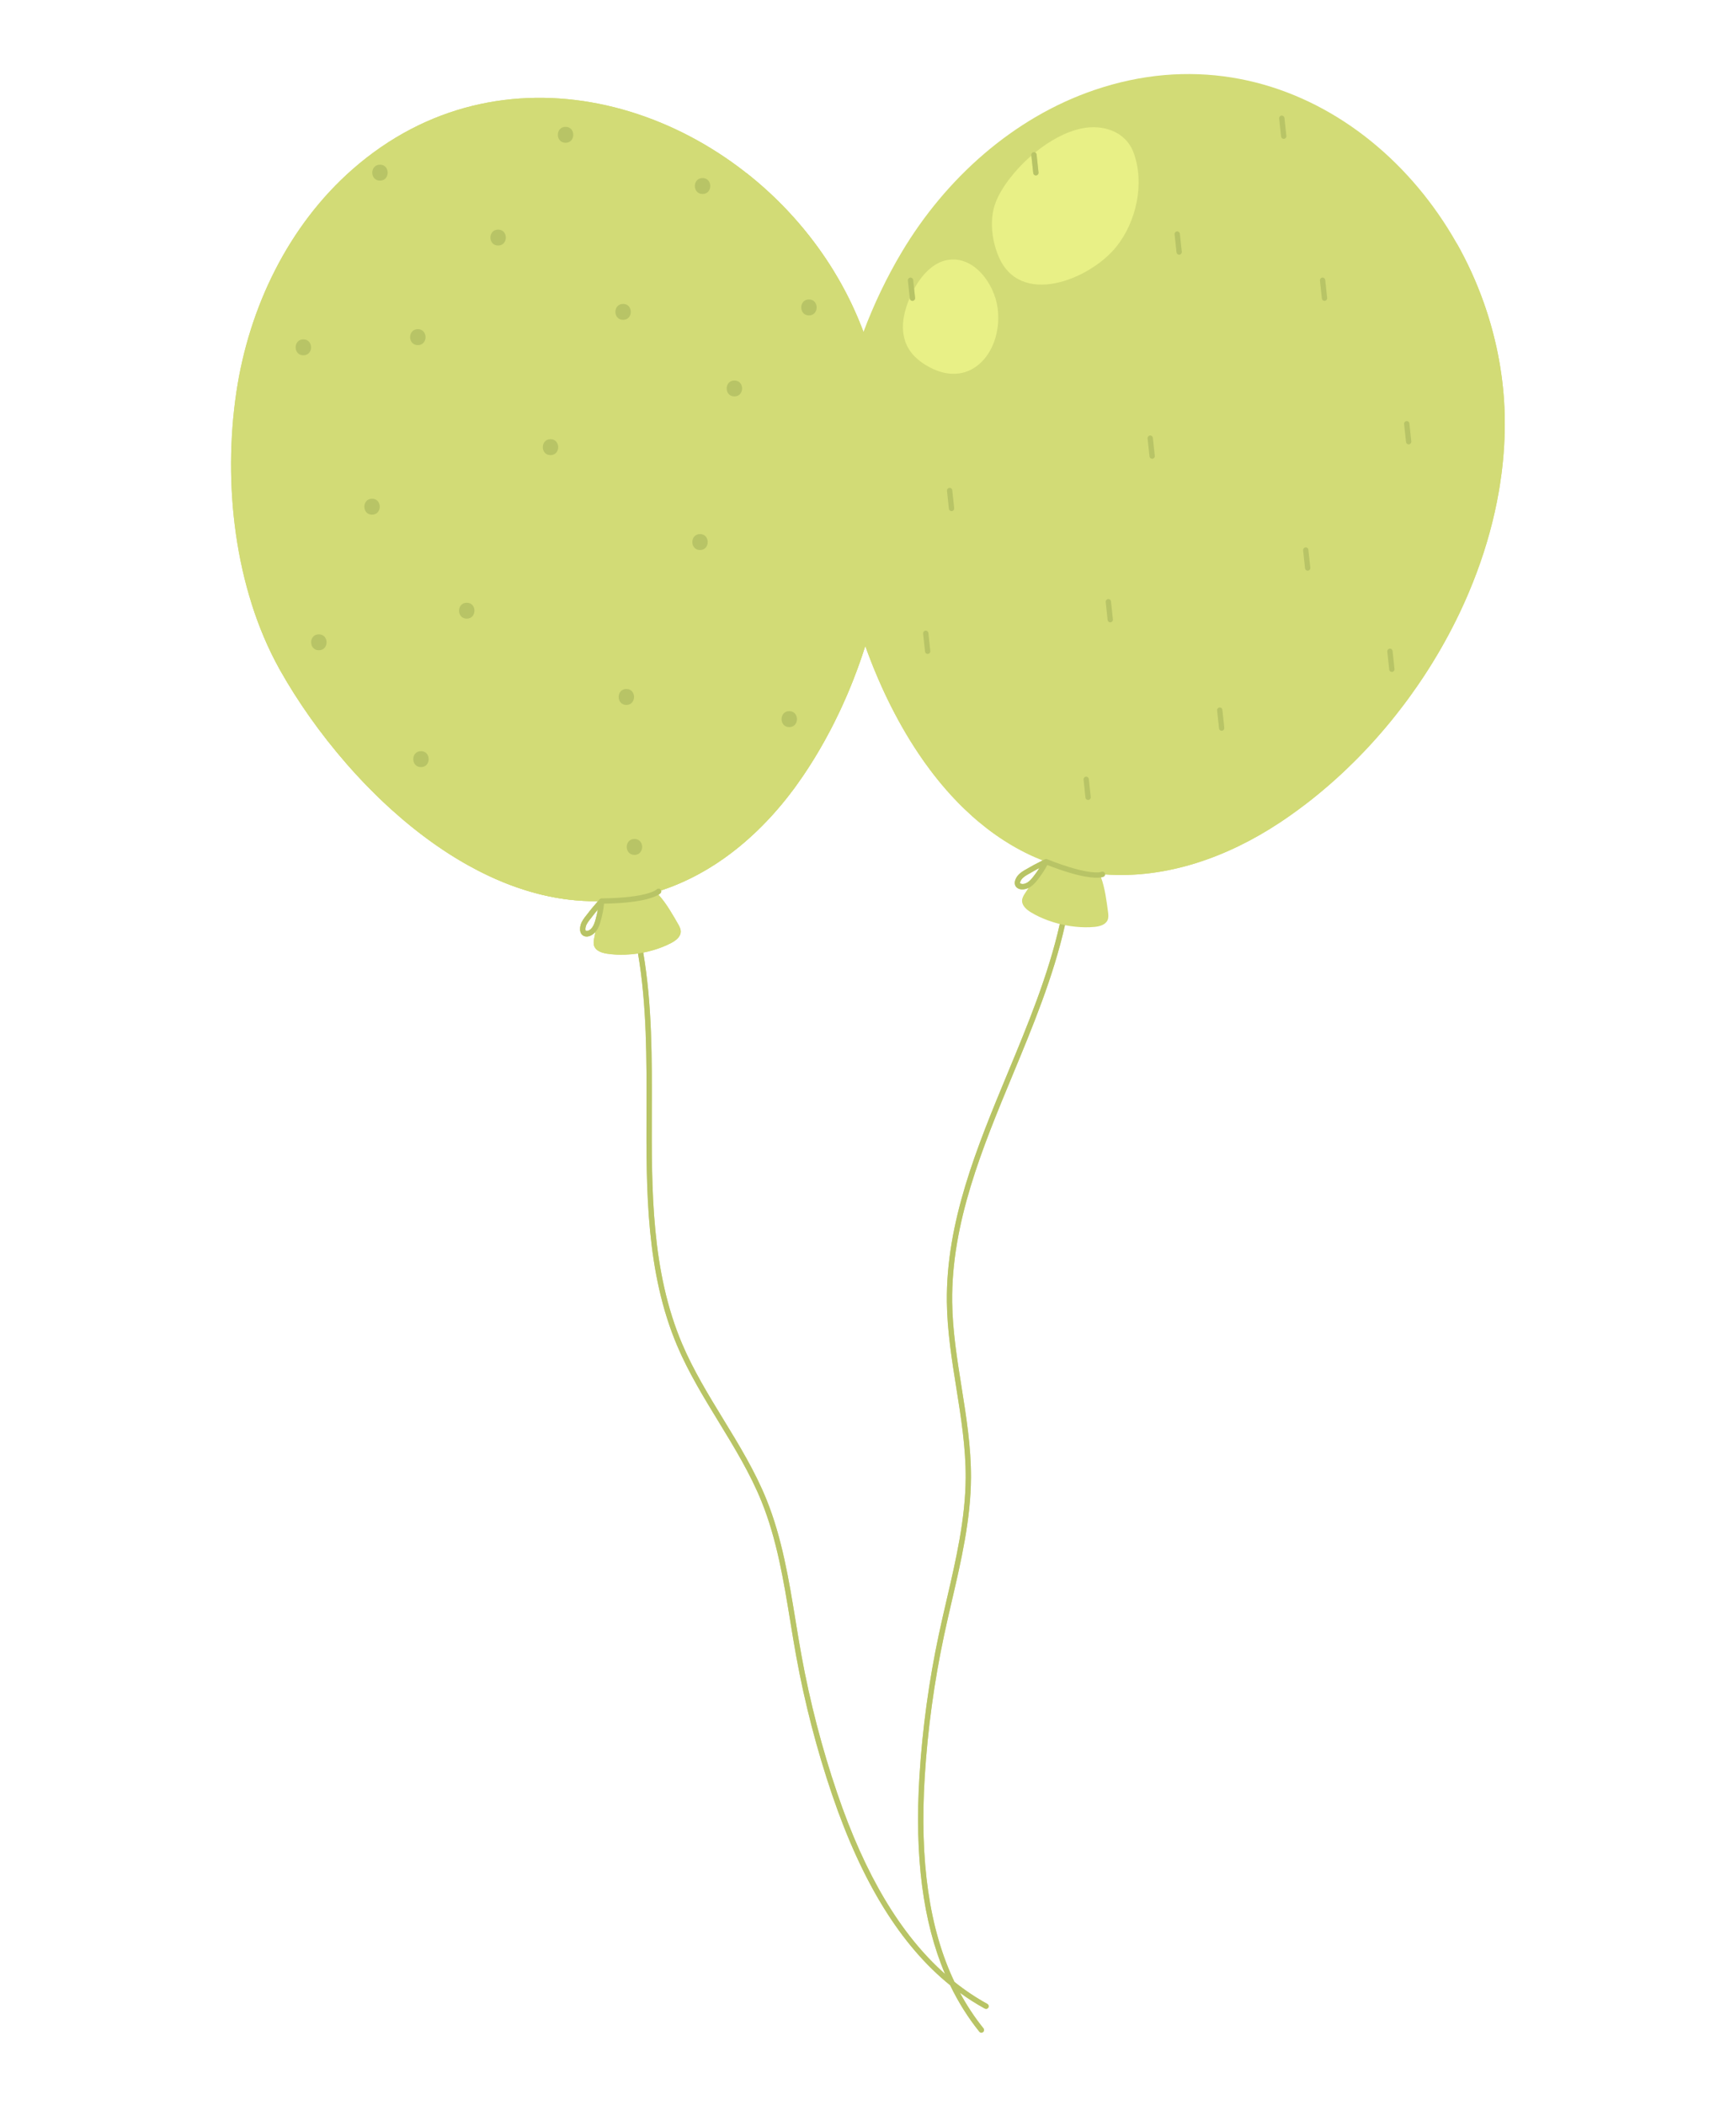 <?xml version="1.0" encoding="utf-8"?>
<!-- Generator: Adobe Illustrator 27.5.0, SVG Export Plug-In . SVG Version: 6.00 Build 0)  -->
<svg version="1.1" id="Capa_1" xmlns="http://www.w3.org/2000/svg" xmlns:xlink="http://www.w3.org/1999/xlink" x="0px" y="0px"
	 viewBox="0 0 1927 2336" style="enable-background:new 0 0 1927 2336;" xml:space="preserve">
<path style="fill:#D2DB76;" d="M310.068,742.275c0.403,0.728,0.809,1.454,1.218,2.178c19.121,33.878,43.974,69.476,73.19,102.987
	c0.858,0.986,1.723,1.97,2.589,2.952c1.734,1.964,3.482,3.919,5.246,5.868c0.881,0.973,1.766,1.945,2.656,2.915
	c1.777,1.94,3.57,3.87,5.377,5.791c0.903,0.961,1.81,1.919,2.72,2.874c0.911,0.956,1.825,1.909,2.743,2.859
	c1.376,1.426,2.761,2.846,4.152,4.26c2.784,2.828,5.598,5.631,8.443,8.407c0.949,0.925,1.901,1.848,2.855,2.767
	c0.955,0.919,1.913,1.836,2.875,2.748c1.443,1.37,2.892,2.732,4.349,4.086c0.972,0.903,1.947,1.803,2.924,2.699l1.468,1.341
	c0.981,0.893,1.964,1.782,2.952,2.668c2.96,2.657,5.95,5.282,8.967,7.871c1.507,1.295,3.023,2.581,4.545,3.858
	c1.521,1.277,3.05,2.545,4.585,3.804c1.024,0.839,2.049,1.674,3.079,2.505c1.029,0.831,2.061,1.657,3.097,2.479
	c1.035,0.822,2.072,1.64,3.113,2.453c1.041,0.813,2.084,1.622,3.13,2.425c1.047,0.804,2.096,1.604,3.148,2.399
	c2.103,1.59,4.217,3.16,6.343,4.712c1.594,1.164,3.194,2.316,4.8,3.458c0.535,0.381,1.071,0.76,1.608,1.138
	c1.073,0.756,2.148,1.507,3.226,2.253c2.157,1.492,4.324,2.963,6.501,4.412c1.089,0.725,2.18,1.444,3.273,2.158
	c1.094,0.715,2.19,1.423,3.289,2.126c1.099,0.703,2.199,1.401,3.303,2.092c1.103,0.692,2.209,1.379,3.317,2.059
	c1.662,1.021,3.33,2.029,5.002,3.023s3.35,1.976,5.033,2.945c1.683,0.968,3.371,1.922,5.064,2.863
	c3.387,1.881,6.792,3.707,10.217,5.474c1.141,0.589,2.285,1.172,3.432,1.748c1.717,0.864,3.441,1.714,5.169,2.548
	c1.152,0.556,2.306,1.106,3.462,1.648c0.578,0.272,1.156,0.542,1.736,0.81c1.736,0.804,3.478,1.593,5.224,2.366
	c0.581,0.258,1.163,0.513,1.746,0.767c2.332,1.017,4.671,2.005,7.017,2.964c0.587,0.241,1.173,0.478,1.762,0.715
	c1.174,0.472,2.351,0.938,3.53,1.396c1.178,0.458,2.359,0.908,3.541,1.351c1.772,0.665,3.549,1.312,5.331,1.943
	c1.187,0.42,2.375,0.832,3.566,1.238c2.382,0.81,4.769,1.589,7.163,2.336c1.795,0.561,3.594,1.104,5.397,1.629
	c2.403,0.7,4.812,1.368,7.228,2.002c1.208,0.318,2.416,0.627,3.627,0.928c0.606,0.15,1.211,0.298,1.818,0.444
	c1.818,0.438,3.638,0.858,5.462,1.258c1.216,0.267,2.433,0.526,3.653,0.776c1.828,0.375,3.659,0.729,5.493,1.065
	c1.223,0.224,2.446,0.439,3.672,0.645c1.837,0.309,3.679,0.598,5.521,0.867c1.229,0.179,2.46,0.349,3.69,0.51
	c1.231,0.161,2.464,0.313,3.697,0.456c3.7,0.428,7.411,0.773,11.13,1.033c1.24,0.086,2.481,0.163,3.723,0.231
	c4.967,0.27,9.95,0.386,14.946,0.342c0.547-0.004,1.094-0.013,1.642-0.021c-1.089,1.3-2.182,2.564-3.269,3.82
	c-2.393,2.762-4.867,5.618-7.214,8.774c-0.668,0.901-1.385,1.797-2.108,2.701c-2.676,3.346-5.44,6.805-6.71,11.196
	c-0.781,2.71-1.06,6.586,0.504,9.344c0.899,1.584,2.299,2.667,4.047,3.127c0.734,0.193,1.459,0.282,2.173,0.282
	c3.911,0,7.445-2.636,9.636-5.024c-0.466,2.345-0.893,4.557-1.291,6.57c-0.596,3.018-1.107,6.218-0.05,9.107
	c1.954,5.338,8.294,7.473,13.908,8.371c6.959,1.113,13.969,1.38,20.993,1.117c4.599-0.172,9.188-0.6,13.738-1.279
	c9.803,57.349,9.612,117.12,9.425,175.142c-0.285,87.895-0.578,178.781,34.214,260.573c12.536,29.468,29.494,57.231,45.894,84.082
	c17.21,28.169,35.003,57.301,47.535,88.232c17.126,42.277,24.662,88.401,31.947,133.005c2.128,13.025,4.256,26.041,6.612,38.98
	c9.48,52.088,22.937,103.92,40.002,154.055c33.119,97.306,76.172,166.855,130.884,211.064c9.046,18.78,19.824,35.927,32.361,51.505
	c0.581,0.723,1.44,1.1,2.297,1.1c0.651,0,1.301-0.213,1.848-0.651c1.268-1.022,1.469-2.877,0.449-4.147
	c-9.786-12.161-18.482-25.31-26.099-39.477c8.884,6.463,18.061,12.298,27.539,17.514l1.423,0.366c1.036,0,2.044-0.55,2.585-1.526
	c0.784-1.428,0.265-3.219-1.163-4.006c-12.707-6.992-24.866-15.13-36.497-24.434c-27.982-58.796-38.8-133.989-32.972-227.857
	c3.265-52.543,10.488-105.308,21.471-156.829c2.736-12.832,5.714-25.65,8.685-38.47c10.298-44.339,20.941-90.187,21.183-136.458
	c0.179-33.856-5.241-67.808-10.482-100.643c-4.93-30.859-10.022-62.766-10.402-94.357c-1.06-87.664,33.537-171.04,67-251.672
	c22.336-53.835,45.349-109.298,58.194-166.554c3.927,0.775,7.892,1.363,11.876,1.756c6.993,0.692,14.008,0.854,21.022,0.168
	c5.657-0.553,12.116-2.295,14.392-7.505c1.233-2.819,0.918-6.045,0.507-9.093c-1.408-10.442-3.232-26.178-7.784-38.346
	c1.88-0.323,2.801-0.766,3.099-0.935c0.893-0.504,1.396-1.394,1.446-2.341c68.688,4.929,136.347-19.452,193.854-57.506
	c1.796-1.188,3.586-2.389,5.37-3.604c1.786-1.214,3.564-2.441,5.338-3.682c6.207-4.341,12.343-8.84,18.403-13.488
	c1.732-1.328,3.457-2.668,5.176-4.02c0.859-0.677,1.717-1.356,2.574-2.038c1.711-1.364,3.417-2.74,5.117-4.129
	c1.699-1.388,3.392-2.788,5.077-4.2c2.529-2.117,5.042-4.261,7.54-6.43c2.497-2.169,4.978-4.363,7.445-6.583
	c2.466-2.219,4.915-4.464,7.347-6.733c1.622-1.512,3.236-3.036,4.843-4.57c3.213-3.068,6.396-6.179,9.548-9.331
	c1.575-1.576,3.143-3.163,4.703-4.759c1.559-1.597,3.112-3.203,4.655-4.82c1.543-1.616,3.078-3.243,4.604-4.88
	c1.528-1.637,3.045-3.283,4.556-4.939c1.51-1.656,3.011-3.321,4.504-4.996c2.239-2.513,4.459-5.046,6.659-7.601
	c1.466-1.703,2.924-3.415,4.372-5.136c1.449-1.721,2.889-3.451,4.319-5.19c0.715-0.87,1.427-1.742,2.138-2.616
	c1.42-1.748,2.833-3.504,4.234-5.27c1.403-1.765,2.796-3.539,4.179-5.321c1.383-1.782,2.758-3.573,4.122-5.372
	c1.364-1.799,2.718-3.607,4.063-5.421c1.345-1.815,2.679-3.638,4.004-5.469c2.65-3.662,5.259-7.356,7.828-11.08
	c1.926-2.793,3.829-5.603,5.708-8.429c0.626-0.943,1.25-1.886,1.871-2.832c1.243-1.891,2.473-3.79,3.694-5.695
	c1.221-1.906,2.43-3.819,3.63-5.738c1.199-1.92,2.387-3.846,3.565-5.779c1.765-2.899,3.506-5.815,5.222-8.744
	c1.144-1.953,2.276-3.912,3.397-5.877c5.605-9.827,10.923-19.809,15.935-29.927c1.004-2.023,1.994-4.052,2.973-6.086
	c0.489-1.017,0.975-2.035,1.457-3.055c0.966-2.039,1.92-4.084,2.861-6.133c2.352-5.123,4.626-10.277,6.817-15.459
	c12.278-29.02,22.017-58.922,28.806-89.231c1.653-7.385,3.13-14.795,4.429-22.221c0.218-1.247,0.432-2.495,0.639-3.744
	c0.181-1.085,0.358-2.17,0.53-3.257c0.691-4.343,1.32-8.691,1.885-13.043c0.158-1.217,0.31-2.435,0.458-3.653
	c0.234-1.926,0.456-3.854,0.665-5.781c0.249-2.3,0.482-4.6,0.695-6.9c0.202-2.18,0.388-4.359,0.557-6.541
	c0.164-2.108,0.311-4.216,0.444-6.325c0.073-1.162,0.143-2.325,0.207-3.488c0.119-2.181,0.224-4.362,0.31-6.543
	c0.13-3.271,0.22-6.543,0.273-9.814c0.019-1.09,0.032-2.18,0.041-3.27c0.007-0.817,0.011-1.635,0.013-2.452
	c0.007-2.452-0.008-4.904-0.046-7.354c-0.015-1.007-0.036-2.014-0.059-3.019l-0.023-0.837c-0.018-0.744-0.037-1.487-0.061-2.229
	l-0.031-0.934c-0.022-0.711-0.049-1.423-0.076-2.133l-0.037-0.924c-0.032-0.775-0.066-1.55-0.102-2.325l-0.032-0.68
	c-0.046-0.943-0.096-1.884-0.149-2.825l-0.012-0.219c-0.059-1.045-0.122-2.089-0.189-3.132l-0.019-0.276
	c-0.059-0.906-0.122-1.81-0.187-2.714l-0.059-0.786c-0.056-0.767-0.117-1.534-0.178-2.3l-0.064-0.782
	c-0.064-0.779-0.131-1.558-0.2-2.338l-0.064-0.724c-0.079-0.872-0.161-1.743-0.245-2.613l-0.038-0.393
	c-0.204-2.075-0.424-4.147-0.66-6.216l-0.033-0.289c-0.107-0.932-0.216-1.862-0.33-2.792l-0.054-0.436
	c-0.108-0.869-0.217-1.739-0.33-2.607l-0.073-0.559c-0.121-0.927-0.246-1.853-0.374-2.778l-0.027-0.202
	c-0.438-3.146-0.911-6.283-1.423-9.413l-0.009-0.049c-0.165-1.014-0.336-2.027-0.509-3.04l-0.026-0.159
	c-0.133-0.77-0.268-1.54-0.404-2.309l-0.159-0.88l-0.257-1.423l-0.233-1.252l-0.181-0.962l-0.269-1.404l-0.176-0.907l-0.275-1.391
	l-0.172-0.859l-0.3-1.475l-0.153-0.741c-0.109-0.527-0.22-1.055-0.331-1.581l-0.133-0.622c-0.118-0.555-0.237-1.109-0.358-1.663
	l-0.103-0.471c-0.133-0.61-0.267-1.219-0.403-1.828l-0.031-0.133c-44.302-197.889-235.075-355.526-446.169-283.352
	c-89.948,30.754-164.983,98.274-213.635,179.941c-16.344,27.436-30.739,57.301-42.434,88.514c-0.665-1.763-1.338-3.522-2.026-5.275
	c-0.796-2.03-1.609-4.053-2.436-6.07c-0.827-2.016-1.671-4.025-2.53-6.028c-0.389-0.908-0.782-1.814-1.179-2.718l-0.435-0.984
	c-0.268-0.606-0.537-1.213-0.808-1.819l-0.439-0.977c-0.273-0.604-0.547-1.207-0.822-1.81l-0.443-0.967
	c-0.289-0.626-0.579-1.251-0.87-1.876l-0.405-0.866c-0.336-0.716-0.676-1.43-1.016-2.144l-0.282-0.594
	c-0.436-0.908-0.876-1.816-1.317-2.72l-0.232-0.472c-0.369-0.753-0.739-1.503-1.114-2.254l-0.389-0.774
	c-0.313-0.624-0.626-1.247-0.941-1.869l-0.488-0.957c-0.316-0.618-0.634-1.235-0.954-1.852l-0.413-0.795
	c-0.382-0.732-0.765-1.464-1.152-2.193l-0.237-0.452c-0.957-1.803-1.929-3.598-2.912-5.384l-0.345-0.623
	c-0.381-0.689-0.764-1.376-1.147-2.061l-0.37-0.659c-0.39-0.691-0.782-1.382-1.176-2.072l-0.341-0.595
	c-0.427-0.745-0.857-1.488-1.289-2.231l-0.221-0.381c-1.579-2.704-3.187-5.388-4.827-8.05l-0.13-0.21
	c-0.502-0.814-1.006-1.626-1.513-2.435l-0.185-0.295c-0.513-0.819-1.03-1.636-1.55-2.45l-0.093-0.148
	c-0.742-1.163-1.492-2.321-2.245-3.476l-0.202-0.309c-0.727-1.113-1.462-2.221-2.2-3.326l-0.284-0.424
	c-0.734-1.096-1.473-2.188-2.218-3.275l-0.25-0.365c-3.251-4.74-6.598-9.405-10.039-13.993l-0.044-0.059
	c-118.786-158.34-348.393-225.14-512.433-81.397c-71.495,62.648-115.216,153.63-129.157,247.663
	c-14.943,100.79-2.125,216.887,47.587,306.616L310.068,742.275z M657.35,1029.448c-1.705,2.327-4.774,4.507-7.176,3.654
	c-0.504-0.887-0.489-2.995,0.032-4.801c0.942-3.26,3.228-6.122,5.65-9.152c0.766-0.956,1.523-1.906,2.234-2.862
	c1.797-2.422,3.648-4.622,5.581-6.865c-0.645,3.74-1.537,7.608-2.669,11.573C660.164,1023.942,659.138,1027.003,657.35,1029.448z
	 M1140.309,979.539c-2.454,1.501-6.117,2.365-8.023,0.648c-0.127-1.013,0.685-2.957,1.854-4.426c2.108-2.658,5.31-4.432,8.703-6.312
	c1.071-0.596,2.137-1.187,3.157-1.8c2.58-1.555,5.131-2.886,7.769-4.228c-2.015,3.214-4.313,6.453-6.865,9.69
	C1145.009,975.514,1142.901,977.953,1140.309,979.539z M922.904,808.021c1.012-1.954,2.013-3.917,3.003-5.887
	c1.98-3.941,3.916-7.914,5.81-11.916c0.947-2.001,1.882-4.01,2.808-6.025c1.848-4.031,3.654-8.092,5.415-12.179
	c0.44-1.022,0.877-2.045,1.312-3.07c0.869-2.05,1.727-4.108,2.574-6.171c0.846-2.063,1.682-4.133,2.506-6.209
	c0.412-1.038,0.822-2.078,1.228-3.119c1.219-3.124,2.412-6.26,3.581-9.41c0.389-1.05,0.774-2.102,1.158-3.154
	c0.767-2.105,1.523-4.217,2.266-6.334c0.745-2.117,1.477-4.239,2.197-6.367c0.721-2.127,1.429-4.26,2.126-6.398
	c0.528-1.621,1.049-3.246,1.563-4.872c1.963,5.5,4.009,10.99,6.138,16.462c0.478,1.23,0.961,2.459,1.448,3.687
	c0.488,1.229,0.979,2.455,1.474,3.681c0.496,1.227,0.996,2.451,1.5,3.674c2.52,6.117,5.146,12.202,7.877,18.243
	c1.093,2.417,2.202,4.826,3.329,7.227c0.282,0.6,0.564,1.2,0.848,1.799c0.567,1.198,1.139,2.395,1.715,3.59
	c0.576,1.194,1.157,2.387,1.742,3.577c0.876,1.785,1.763,3.565,2.659,5.341c10.456,20.706,22.221,40.678,35.321,59.367
	c0.749,1.068,1.501,2.131,2.258,3.191c1.893,2.648,3.814,5.271,5.762,7.864c1.169,1.556,2.347,3.102,3.535,4.638
	c1.189,1.535,2.387,3.059,3.596,4.573c0.805,1.009,1.615,2.014,2.428,3.013c0.407,0.5,0.816,0.999,1.226,1.496
	c0.818,0.994,1.641,1.983,2.468,2.968c3.31,3.936,6.689,7.791,10.14,11.558c0.863,0.942,1.73,1.877,2.601,2.808
	c1.743,1.861,3.504,3.699,5.282,5.514c0.889,0.908,1.782,1.809,2.68,2.705l1.351,1.339c0.902,0.889,1.809,1.774,2.721,2.651
	c2.735,2.633,5.508,5.211,8.323,7.732c1.406,1.261,2.824,2.507,4.251,3.738c0.951,0.821,1.908,1.635,2.868,2.443
	c2.881,2.423,5.802,4.786,8.765,7.086c0.987,0.767,1.979,1.526,2.975,2.279c0.996,0.753,1.997,1.498,3.002,2.237
	c1.508,1.108,3.026,2.199,4.555,3.275c3.056,2.15,6.152,4.234,9.289,6.25c2.092,1.344,4.202,2.656,6.329,3.938
	c1.063,0.641,2.132,1.274,3.206,1.899c1.073,0.625,2.15,1.242,3.232,1.851c2.164,1.218,4.346,2.405,6.546,3.558
	c1.1,0.577,2.204,1.144,3.314,1.704c1.663,0.84,3.338,1.661,5.022,2.463c1.123,0.534,2.25,1.06,3.382,1.578
	c1.133,0.518,2.269,1.027,3.409,1.526c2.781,1.219,5.589,2.385,8.424,3.499c-1.507,0.79-3.003,1.547-4.49,2.299
	c-3.254,1.644-6.624,3.343-9.993,5.365c-0.962,0.582-1.964,1.138-2.978,1.699c-3.743,2.076-7.619,4.224-10.458,7.801
	c-1.751,2.203-3.484,5.682-3.087,8.832c0.23,1.809,1.112,3.341,2.551,4.432c1.728,1.313,3.738,1.803,5.737,1.803
	c2.531,0,5.051-0.786,6.988-1.695c-1.323,1.991-2.558,3.875-3.692,5.584c-1.699,2.563-3.389,5.33-3.509,8.403
	c-0.223,5.681,4.83,10.066,9.679,13.031c6.013,3.676,12.396,6.588,18.991,9.016c4.321,1.59,8.727,2.939,13.194,4.042
	c-12.741,56.77-35.651,111.98-57.888,165.571c-33.687,81.182-68.52,165.128-67.449,254.002c0.386,32.022,5.512,64.149,10.471,95.218
	c5.206,32.598,10.585,66.308,10.413,99.684c-0.236,45.609-10.805,91.131-21.028,135.154c-2.983,12.855-5.967,25.707-8.714,38.574
	c-11.041,51.803-18.304,104.859-21.586,157.693c-5.523,89.002,3.812,161.521,28.442,219.452
	c-49.404-43.732-88.808-109.878-119.63-200.437c-16.971-49.862-30.356-101.408-39.784-153.209
	c-2.348-12.907-4.469-25.889-6.589-38.876c-7.34-44.926-14.932-91.382-32.304-134.266c-12.714-31.383-30.635-60.721-47.968-89.095
	c-16.291-26.669-33.134-54.242-45.503-83.316c-34.315-80.678-34.023-170.948-33.741-258.246c0.188-58.286,0.38-118.33-9.51-176.167
	c3.926-0.777,7.816-1.741,11.65-2.891c6.732-2.02,13.28-4.537,19.506-7.839c5.023-2.663,10.334-6.731,10.458-12.414
	c0.068-3.075-1.45-5.94-2.99-8.602c-5.273-9.123-12.945-22.983-21.782-32.507c1.616-1.014,2.299-1.773,2.511-2.043
	c0.635-0.805,0.762-1.82,0.449-2.716l1.381-0.458c2.237-0.753,4.461-1.538,6.671-2.352c0.75-0.277,1.501-0.556,2.248-0.84
	c1.179-0.448,2.354-0.904,3.525-1.369c1.582-0.629,3.158-1.274,4.725-1.935l1.034-0.438c0.983-0.419,1.964-0.843,2.942-1.274
	c1.15-0.507,2.296-1.023,3.437-1.547c1.712-0.785,3.415-1.59,5.108-2.412c1.128-0.548,2.252-1.104,3.372-1.669
	c1.12-0.564,2.236-1.136,3.348-1.716c1.668-0.87,3.326-1.757,4.974-2.662c1.649-0.905,3.287-1.826,4.916-2.765
	c1.086-0.626,2.167-1.259,3.245-1.9c0.539-0.32,1.077-0.643,1.613-0.967c2.146-1.296,4.275-2.621,6.386-3.975
	c1.055-0.677,2.108-1.361,3.154-2.052c0.524-0.346,1.046-0.693,1.568-1.041c2.084-1.396,4.152-2.819,6.203-4.27
	c0.512-0.363,1.024-0.727,1.534-1.093c2.041-1.464,4.065-2.954,6.07-4.47c1.003-0.758,2.002-1.522,2.996-2.293
	c1.49-1.156,2.971-2.327,4.442-3.511c0.98-0.789,1.956-1.585,2.928-2.387c1.458-1.202,2.904-2.418,4.341-3.648
	c0.702-0.6,1.401-1.205,2.097-1.812c0.508-0.441,1.014-0.884,1.518-1.329c2.556-2.253,5.08-4.546,7.57-6.881l1.471-1.388
	c0.692-0.656,1.38-1.317,2.066-1.979c3.408-3.288,6.753-6.651,10.03-10.082l1.31-1.378c0.905-0.957,1.804-1.92,2.699-2.888
	c0.827-0.894,1.649-1.792,2.468-2.694l1.273-1.413c1.27-1.417,2.531-2.843,3.779-4.28c1.665-1.915,3.313-3.848,4.94-5.797
	c0.815-0.974,1.622-1.953,2.428-2.936c0.625-0.764,1.245-1.53,1.865-2.299c0.576-0.715,1.15-1.432,1.721-2.151
	c0.395-0.497,0.788-0.996,1.181-1.495c1.962-2.496,3.895-5.016,5.797-7.558c0.381-0.509,0.761-1.017,1.138-1.528
	c0.756-1.02,1.508-2.044,2.253-3.071c2.612-3.595,5.165-7.231,7.656-10.903c3.627-5.345,7.164-10.782,10.608-16.304
	c1.147-1.841,2.285-3.69,3.414-5.55c3.382-5.578,6.671-11.24,9.866-16.979c2.13-3.826,4.217-7.686,6.263-11.58
	C921.891,809.974,922.399,808.999,922.904,808.021z"/>
<path style="fill:#D2DB76;" d="M959.07,713.006c-0.648-1.856-1.287-3.713-1.917-5.571c-0.419-1.238-0.835-2.477-1.247-3.716
	c-1.646-4.955-3.226-9.911-4.738-14.864c-0.757-2.476-1.497-4.952-2.221-7.425c-0.361-1.236-0.72-2.472-1.073-3.708
	c-0.177-0.617-0.353-1.235-0.527-1.853c-0.348-1.235-0.694-2.469-1.035-3.703c-0.853-3.084-1.679-6.163-2.48-9.236
	c-0.321-1.229-0.636-2.457-0.949-3.685c-0.157-0.614-0.312-1.227-0.465-1.839c-0.308-1.226-0.611-2.451-0.911-3.674
	c-0.3-1.224-0.596-2.446-0.887-3.667c-0.292-1.221-0.579-2.44-0.862-3.659c-0.851-3.654-1.663-7.295-2.44-10.92
	c-0.258-1.208-0.514-2.415-0.763-3.62c-0.376-1.807-0.743-3.61-1.1-5.409c-0.239-1.199-0.472-2.396-0.703-3.591
	c-2.532-13.142-4.573-26.026-6.126-38.516c-0.103-0.821-0.202-1.643-0.299-2.466l-0.049-0.434c-0.082-0.703-0.161-1.406-0.238-2.109
	l-0.002-0.011c-7.607-69.303,5.068-143.261,30.412-210.891c-0.665-1.763-1.338-3.522-2.026-5.275
	c-0.796-2.03-1.609-4.053-2.436-6.07c-0.827-2.016-1.671-4.025-2.53-6.028c-0.389-0.908-0.782-1.814-1.179-2.718l-0.435-0.984
	c-0.268-0.606-0.537-1.213-0.808-1.819l-0.439-0.977c-0.273-0.604-0.547-1.207-0.822-1.81l-0.443-0.967
	c-0.289-0.626-0.579-1.251-0.87-1.876l-0.405-0.866c-0.336-0.716-0.676-1.43-1.016-2.144l-0.282-0.594
	c-0.436-0.908-0.876-1.816-1.317-2.72l-0.232-0.472c-0.369-0.753-0.739-1.503-1.114-2.254l-0.389-0.774
	c-0.313-0.624-0.626-1.247-0.941-1.869l-0.488-0.957c-0.316-0.618-0.634-1.235-0.954-1.852l-0.413-0.795
	c-0.382-0.732-0.765-1.464-1.152-2.193l-0.237-0.452c-0.957-1.803-1.929-3.598-2.912-5.384l-0.345-0.623
	c-0.381-0.689-0.764-1.376-1.147-2.061l-0.37-0.659c-0.39-0.691-0.782-1.382-1.176-2.072l-0.341-0.595
	c-0.427-0.745-0.857-1.488-1.289-2.231l-0.221-0.381c-1.579-2.703-3.187-5.387-4.827-8.05l-0.13-0.21
	c-0.502-0.814-1.006-1.626-1.513-2.435l-0.185-0.295c-0.513-0.819-1.03-1.636-1.55-2.45l-0.093-0.148
	c-0.742-1.163-1.492-2.321-2.245-3.476l-0.202-0.309c-0.727-1.113-1.462-2.221-2.2-3.326l-0.284-0.424
	c-0.734-1.096-1.473-2.188-2.218-3.275l-0.25-0.365c-3.251-4.74-6.598-9.405-10.039-13.993l-0.044-0.059
	c-118.786-158.34-348.393-225.14-512.433-81.397c-71.495,62.648-115.216,153.63-129.157,247.663
	c-14.943,100.79-2.125,216.887,47.587,306.616l0.132,0.237c0.403,0.728,0.809,1.454,1.218,2.178
	c19.121,33.878,43.974,69.476,73.19,102.987c0.858,0.986,1.723,1.97,2.589,2.952c1.734,1.964,3.482,3.919,5.246,5.868
	c0.881,0.973,1.766,1.945,2.656,2.915c1.777,1.94,3.57,3.87,5.377,5.791c0.903,0.961,1.81,1.919,2.72,2.874
	c0.911,0.956,1.825,1.909,2.743,2.859c1.376,1.426,2.761,2.846,4.152,4.26c2.784,2.828,5.598,5.631,8.443,8.407
	c0.949,0.925,1.901,1.848,2.855,2.767c0.955,0.919,1.913,1.836,2.875,2.748c1.443,1.37,2.892,2.732,4.349,4.086
	c0.972,0.903,1.947,1.803,2.924,2.699l1.468,1.341c0.981,0.893,1.964,1.782,2.952,2.668c2.96,2.657,5.95,5.282,8.967,7.871
	c1.507,1.295,3.023,2.581,4.545,3.858c1.521,1.277,3.05,2.545,4.585,3.804c1.024,0.839,2.049,1.674,3.079,2.505
	c1.029,0.831,2.061,1.657,3.097,2.479c1.035,0.822,2.072,1.64,3.113,2.453c1.041,0.813,2.084,1.622,3.13,2.425
	c1.047,0.804,2.096,1.604,3.148,2.399c2.103,1.59,4.217,3.16,6.343,4.712c1.594,1.164,3.194,2.316,4.8,3.458
	c0.535,0.381,1.071,0.76,1.608,1.138c1.073,0.756,2.148,1.507,3.226,2.253c2.157,1.492,4.324,2.963,6.501,4.412
	c1.089,0.725,2.18,1.444,3.273,2.158c1.094,0.715,2.19,1.423,3.289,2.126c1.099,0.703,2.199,1.401,3.303,2.092
	c1.103,0.692,2.209,1.379,3.317,2.059c1.662,1.021,3.33,2.029,5.002,3.023s3.35,1.976,5.033,2.945
	c1.683,0.968,3.371,1.922,5.064,2.863c3.387,1.881,6.792,3.707,10.217,5.474c1.141,0.589,2.285,1.172,3.432,1.748
	c1.717,0.864,3.441,1.714,5.169,2.548c1.152,0.556,2.306,1.106,3.462,1.648c0.578,0.272,1.156,0.542,1.736,0.81
	c1.736,0.804,3.478,1.593,5.224,2.366c0.581,0.258,1.163,0.513,1.746,0.767c2.332,1.017,4.671,2.005,7.017,2.964
	c0.587,0.241,1.173,0.478,1.762,0.715c1.174,0.472,2.351,0.938,3.53,1.396c1.178,0.458,2.359,0.908,3.541,1.351
	c1.772,0.665,3.549,1.312,5.331,1.943c1.187,0.42,2.375,0.832,3.566,1.238c2.382,0.81,4.769,1.589,7.163,2.336
	c1.795,0.561,3.594,1.104,5.397,1.629c2.403,0.7,4.812,1.368,7.228,2.002c1.208,0.318,2.416,0.627,3.627,0.928
	c0.606,0.15,1.211,0.298,1.818,0.444c1.818,0.438,3.638,0.858,5.462,1.258c1.216,0.267,2.433,0.526,3.653,0.776
	c1.828,0.375,3.659,0.729,5.493,1.065c1.223,0.224,2.446,0.439,3.672,0.645c1.837,0.309,3.679,0.598,5.521,0.867
	c1.229,0.179,2.46,0.349,3.69,0.51c1.231,0.161,2.464,0.313,3.697,0.456c3.7,0.428,7.411,0.773,11.13,1.033
	c1.24,0.086,2.481,0.163,3.723,0.231c4.967,0.27,9.95,0.386,14.946,0.342c0.547-0.004,1.094-0.013,1.642-0.021
	c-1.089,1.3-2.182,2.564-3.269,3.82c-2.393,2.762-4.867,5.618-7.214,8.774c-0.668,0.901-1.385,1.797-2.108,2.701
	c-2.676,3.346-5.44,6.805-6.71,11.196c-0.781,2.71-1.06,6.586,0.504,9.344c0.899,1.584,2.299,2.667,4.047,3.127
	c0.734,0.193,1.459,0.282,2.173,0.282c3.911,0,7.445-2.636,9.636-5.024c-0.466,2.345-0.893,4.557-1.291,6.57
	c-0.596,3.018-1.107,6.218-0.05,9.107c1.954,5.338,8.294,7.473,13.908,8.371c6.959,1.113,13.969,1.38,20.993,1.117
	c4.599-0.172,9.188-0.6,13.738-1.279c1.945-0.291,3.883-0.627,5.812-1.008c3.926-0.777,7.816-1.741,11.65-2.891
	c6.732-2.02,13.28-4.537,19.506-7.839c5.023-2.663,10.334-6.731,10.458-12.414c0.068-3.075-1.45-5.94-2.99-8.602
	c-5.273-9.123-12.945-22.983-21.782-32.507c1.616-1.014,2.299-1.773,2.511-2.043c0.635-0.805,0.762-1.82,0.449-2.716l1.381-0.458
	c2.237-0.753,4.461-1.538,6.671-2.352c0.75-0.277,1.501-0.556,2.248-0.84c1.179-0.448,2.354-0.904,3.525-1.369
	c1.582-0.629,3.158-1.274,4.725-1.935l1.034-0.438c0.983-0.419,1.964-0.843,2.942-1.274c1.15-0.507,2.296-1.023,3.437-1.547
	c1.712-0.785,3.415-1.59,5.108-2.412c1.128-0.548,2.252-1.104,3.372-1.669c1.12-0.564,2.236-1.136,3.348-1.716
	c1.668-0.87,3.326-1.757,4.974-2.662c1.649-0.905,3.287-1.826,4.916-2.765c1.086-0.626,2.167-1.259,3.245-1.9
	c0.539-0.32,1.077-0.643,1.613-0.967c2.146-1.296,4.275-2.621,6.386-3.975c1.055-0.677,2.108-1.361,3.154-2.052
	c0.524-0.346,1.046-0.693,1.568-1.041c2.084-1.396,4.152-2.819,6.203-4.27c0.512-0.363,1.024-0.727,1.534-1.093
	c2.041-1.464,4.065-2.954,6.07-4.47c1.003-0.758,2.002-1.522,2.996-2.293c1.49-1.156,2.971-2.327,4.442-3.511
	c0.98-0.789,1.956-1.585,2.928-2.387c1.458-1.202,2.904-2.418,4.341-3.648c0.702-0.6,1.401-1.205,2.097-1.812
	c0.508-0.441,1.014-0.884,1.518-1.329c2.556-2.253,5.08-4.546,7.57-6.881l1.471-1.388c0.692-0.656,1.38-1.317,2.066-1.979
	c3.408-3.288,6.753-6.651,10.03-10.082l1.31-1.378c0.905-0.957,1.804-1.92,2.699-2.888c0.827-0.894,1.649-1.792,2.468-2.694
	l1.273-1.413c1.27-1.417,2.531-2.843,3.779-4.28c1.665-1.915,3.313-3.848,4.94-5.797c0.815-0.974,1.622-1.953,2.428-2.936
	c0.625-0.764,1.245-1.53,1.865-2.299c0.576-0.715,1.15-1.432,1.721-2.151c0.395-0.497,0.788-0.996,1.181-1.495
	c1.962-2.496,3.895-5.016,5.797-7.558c0.381-0.509,0.761-1.017,1.138-1.528c0.756-1.02,1.508-2.044,2.253-3.071
	c2.612-3.595,5.165-7.231,7.656-10.903c3.627-5.345,7.164-10.782,10.608-16.304c1.147-1.841,2.285-3.69,3.414-5.55
	c3.382-5.578,6.671-11.24,9.866-16.979c2.13-3.826,4.217-7.686,6.263-11.58c0.511-0.973,1.019-1.948,1.525-2.926
	c1.012-1.954,2.013-3.917,3.003-5.887c1.98-3.941,3.916-7.914,5.81-11.916c0.947-2.001,1.882-4.01,2.808-6.025
	c1.848-4.031,3.654-8.092,5.415-12.179c0.44-1.022,0.877-2.045,1.312-3.07c0.869-2.05,1.727-4.108,2.574-6.171
	c0.846-2.063,1.682-4.133,2.506-6.209c0.412-1.038,0.822-2.078,1.228-3.119c1.219-3.124,2.412-6.26,3.581-9.41
	c0.389-1.05,0.774-2.102,1.158-3.154c0.767-2.105,1.523-4.217,2.266-6.334c0.745-2.117,1.477-4.239,2.197-6.367
	c0.721-2.127,1.429-4.26,2.126-6.398c0.528-1.621,1.049-3.246,1.563-4.872C959.986,715.609,959.525,714.307,959.07,713.006z
	 M657.35,1029.448c-1.705,2.327-4.774,4.507-7.176,3.654c-0.504-0.887-0.489-2.995,0.032-4.801c0.942-3.26,3.228-6.122,5.65-9.152
	c0.766-0.956,1.523-1.906,2.234-2.862c1.797-2.422,3.648-4.622,5.581-6.865c-0.645,3.74-1.537,7.608-2.669,11.573
	C660.164,1023.942,659.138,1027.003,657.35,1029.448z"/>
<path style="fill:#D2DB76;" d="M665.431,998.244l0.083-0.101l1.063-0.774l0.002-0.003h0.004l1.004-0.233l0.139-0.003
	c51.688-0.654,61.006-9.817,61.093-9.909c1.085-1.146,2.917-1.279,4.112-0.248l0.878,1.29l1.381-0.458
	c2.237-0.753,4.461-1.538,6.671-2.352c0.75-0.277,1.501-0.556,2.248-0.84c1.179-0.448,2.354-0.904,3.525-1.369
	c1.582-0.629,3.158-1.274,4.725-1.935l1.034-0.438c0.983-0.419,1.964-0.843,2.942-1.274c1.15-0.507,2.296-1.023,3.437-1.547
	c1.712-0.785,3.415-1.59,5.108-2.412c1.128-0.548,2.252-1.104,3.372-1.669c1.12-0.564,2.237-1.136,3.348-1.716
	c1.668-0.87,3.326-1.757,4.974-2.662c1.649-0.905,3.287-1.826,4.916-2.765c1.086-0.626,2.167-1.259,3.245-1.9
	c0.539-0.32,1.077-0.643,1.613-0.967c2.146-1.296,4.275-2.621,6.386-3.975c1.055-0.677,2.108-1.36,3.154-2.052
	c0.524-0.346,1.046-0.693,1.568-1.041c2.084-1.396,4.152-2.819,6.203-4.27c0.512-0.363,1.024-0.727,1.534-1.093
	c2.041-1.464,4.065-2.954,6.07-4.47c1.003-0.758,2.002-1.522,2.996-2.293c1.49-1.156,2.971-2.327,4.442-3.511
	c0.98-0.789,1.956-1.585,2.928-2.387c1.458-1.202,2.904-2.418,4.341-3.648c0.702-0.6,1.401-1.205,2.097-1.812
	c0.507-0.441,1.014-0.884,1.518-1.329c2.556-2.253,5.08-4.546,7.57-6.881l1.471-1.388c0.692-0.656,1.38-1.317,2.066-1.979
	c3.408-3.288,6.753-6.651,10.03-10.082l1.31-1.378c0.905-0.957,1.804-1.92,2.699-2.888c0.827-0.894,1.649-1.792,2.468-2.694
	l1.273-1.413c1.27-1.417,2.531-2.843,3.779-4.28c1.665-1.915,3.313-3.848,4.94-5.797c0.815-0.974,1.622-1.953,2.428-2.936
	c0.625-0.764,1.245-1.53,1.865-2.299c0.576-0.715,1.15-1.432,1.721-2.151c0.395-0.497,0.788-0.996,1.181-1.495
	c1.962-2.496,3.895-5.016,5.797-7.558c0.381-0.509,0.761-1.017,1.138-1.528c0.756-1.02,1.508-2.044,2.253-3.071
	c2.612-3.595,5.165-7.231,7.656-10.903c3.627-5.345,7.164-10.782,10.608-16.304c1.147-1.841,2.285-3.69,3.414-5.55
	c3.382-5.578,6.671-11.24,9.866-16.979c2.13-3.826,4.217-7.686,6.263-11.58c0.511-0.973,1.019-1.948,1.525-2.926
	c1.012-1.954,2.013-3.917,3.003-5.887c1.98-3.941,3.916-7.914,5.81-11.916c0.947-2.001,1.882-4.01,2.808-6.025
	c1.848-4.031,3.654-8.092,5.415-12.179c0.44-1.022,0.877-2.045,1.312-3.07c0.869-2.05,1.727-4.108,2.574-6.171
	c0.846-2.063,1.682-4.133,2.506-6.209c0.412-1.038,0.822-2.078,1.228-3.119c1.219-3.124,2.412-6.26,3.581-9.41
	c0.389-1.05,0.774-2.102,1.158-3.154c0.767-2.105,1.523-4.217,2.266-6.334c0.745-2.117,1.477-4.239,2.197-6.367
	c0.721-2.127,1.429-4.26,2.126-6.398c0.528-1.621,1.049-3.246,1.563-4.872c-0.464-1.3-0.924-2.601-1.379-3.903
	c-0.648-1.856-1.287-3.713-1.917-5.571c-0.419-1.238-0.835-2.477-1.247-3.716c-1.646-4.955-3.226-9.911-4.738-14.864
	c-0.757-2.476-1.497-4.952-2.221-7.425c-0.361-1.236-0.72-2.472-1.073-3.708c-0.177-0.617-0.353-1.235-0.527-1.853
	c-0.348-1.235-0.694-2.469-1.035-3.703c-0.853-3.084-1.679-6.163-2.48-9.236c-0.321-1.229-0.636-2.457-0.949-3.685
	c-0.157-0.614-0.312-1.227-0.465-1.839c-0.308-1.226-0.611-2.451-0.911-3.674c-0.3-1.224-0.596-2.446-0.887-3.667
	c-0.292-1.221-0.579-2.44-0.862-3.659c-0.851-3.654-1.663-7.295-2.44-10.92c-0.258-1.208-0.514-2.415-0.763-3.62
	c-0.376-1.807-0.743-3.61-1.1-5.409c-0.239-1.199-0.472-2.396-0.703-3.591c-2.532-13.142-4.573-26.026-6.126-38.516
	c-0.103-0.821-0.202-1.643-0.299-2.466l-0.049-0.434c-0.082-0.703-0.161-1.406-0.238-2.109l-0.002-0.011
	c-7.607-69.303,5.068-143.261,30.412-210.891c-0.665-1.763-1.338-3.522-2.026-5.275c-0.796-2.03-1.609-4.053-2.436-6.07
	c-0.827-2.016-1.671-4.025-2.53-6.028c-0.389-0.908-0.782-1.814-1.179-2.718l-0.435-0.984c-0.268-0.606-0.537-1.213-0.808-1.819
	l-0.439-0.977c-0.273-0.604-0.547-1.207-0.822-1.81l-0.443-0.967c-0.289-0.626-0.579-1.251-0.87-1.876l-0.405-0.866
	c-0.336-0.716-0.676-1.43-1.016-2.144l-0.282-0.594c-0.436-0.908-0.876-1.816-1.317-2.72l-0.232-0.472
	c-0.369-0.753-0.739-1.503-1.114-2.254l-0.389-0.774c-0.313-0.624-0.626-1.247-0.941-1.869l-0.488-0.957
	c-0.316-0.618-0.634-1.235-0.954-1.852l-0.413-0.795c-0.382-0.732-0.765-1.464-1.152-2.193l-0.237-0.452
	c-0.957-1.803-1.929-3.598-2.912-5.384l-0.345-0.623c-0.381-0.689-0.764-1.376-1.147-2.061l-0.37-0.659
	c-0.39-0.691-0.782-1.382-1.176-2.072l-0.341-0.595c-0.427-0.745-0.857-1.488-1.289-2.231l-0.221-0.381
	c-1.579-2.703-3.187-5.387-4.827-8.05l-0.13-0.21c-0.502-0.814-1.006-1.626-1.513-2.435l-0.185-0.295
	c-0.513-0.819-1.03-1.636-1.55-2.45l-0.093-0.148c-25.188-39.462-57.033-74.181-93.23-102.603
	c32.568,42.261,55.912,91.438,65.174,141.801c1.24-0.762,2.771-1.218,4.595-1.218c11.403,0,11.384,17.693,0,17.693
	c-0.751,0-1.452-0.078-2.105-0.222c3.581,29.274,2.264,58.74-4.893,87.286c-16.513,44.589-64.047,82.37-56.322,128.914
	c26.096,121.214,35.654,322.89-124.33,331.507c-61.783-0.042-120.157-40.371-182.063-28.674
	c-35.624,6.732-72.708,3.193-104.593-14.062c-67.44-36.495-111.636-106.649-144.485-185.373
	c8.005,25.434,18.18,49.875,30.767,72.605l0.132,0.237c0.403,0.728,0.809,1.454,1.218,2.178
	c19.121,33.878,43.974,69.476,73.19,102.987c0.858,0.986,1.723,1.97,2.589,2.952c1.734,1.964,3.482,3.919,5.246,5.868
	c0.881,0.973,1.766,1.945,2.656,2.915c1.777,1.94,3.57,3.87,5.377,5.791c0.903,0.961,1.81,1.919,2.72,2.874
	c0.911,0.956,1.825,1.909,2.743,2.859c1.376,1.426,2.761,2.846,4.152,4.26c2.784,2.828,5.598,5.631,8.443,8.407
	c0.949,0.925,1.901,1.848,2.855,2.767c0.955,0.919,1.913,1.836,2.875,2.748c1.443,1.37,2.892,2.732,4.349,4.086
	c0.972,0.903,1.947,1.803,2.924,2.699l1.468,1.341c0.981,0.893,1.964,1.782,2.952,2.668c2.96,2.657,5.95,5.282,8.967,7.871
	c1.509,1.295,3.023,2.581,4.545,3.858c1.521,1.277,3.05,2.545,4.585,3.804c1.024,0.839,2.049,1.674,3.079,2.505
	c1.029,0.831,2.061,1.657,3.097,2.479c1.035,0.822,2.072,1.64,3.113,2.453c1.041,0.813,2.084,1.622,3.13,2.425
	c1.047,0.804,2.096,1.604,3.148,2.399c2.103,1.59,4.217,3.16,6.343,4.712c1.594,1.164,3.194,2.316,4.8,3.458
	c0.535,0.381,1.071,0.76,1.608,1.138c1.073,0.756,2.148,1.507,3.226,2.253c2.157,1.492,4.324,2.963,6.501,4.412
	c1.089,0.725,2.18,1.444,3.273,2.158c1.094,0.715,2.19,1.423,3.289,2.126c1.099,0.703,2.199,1.401,3.303,2.092
	c1.103,0.692,2.209,1.379,3.317,2.059c1.662,1.021,3.33,2.029,5.002,3.023s3.35,1.976,5.033,2.945
	c1.683,0.968,3.371,1.922,5.064,2.863c3.387,1.881,6.792,3.707,10.217,5.474c1.141,0.589,2.285,1.172,3.432,1.748
	c1.717,0.864,3.441,1.714,5.169,2.548c1.152,0.556,2.306,1.106,3.462,1.648c0.578,0.272,1.156,0.542,1.736,0.81
	c1.736,0.804,3.478,1.593,5.224,2.366c0.581,0.258,1.163,0.513,1.746,0.767c2.332,1.017,4.671,2.005,7.017,2.964
	c0.587,0.241,1.173,0.478,1.762,0.715c1.174,0.472,2.351,0.938,3.53,1.396c1.178,0.458,2.359,0.908,3.541,1.351
	c1.772,0.665,3.549,1.312,5.331,1.943c1.187,0.42,2.375,0.832,3.566,1.238c2.382,0.81,4.769,1.589,7.163,2.336
	c1.795,0.561,3.594,1.104,5.397,1.629c2.403,0.7,4.812,1.368,7.228,2.002c1.208,0.318,2.416,0.627,3.627,0.928
	c0.606,0.15,1.211,0.298,1.818,0.444c1.818,0.438,3.638,0.858,5.462,1.258c1.216,0.267,2.433,0.526,3.653,0.776
	c1.828,0.375,3.659,0.729,5.493,1.065c1.223,0.224,2.446,0.439,3.672,0.645c1.838,0.309,3.679,0.598,5.521,0.867
	c1.229,0.179,2.46,0.349,3.69,0.51c1.231,0.161,2.464,0.313,3.697,0.456c3.7,0.428,7.411,0.773,11.13,1.033
	c1.24,0.086,2.481,0.163,3.723,0.231c4.967,0.27,9.95,0.386,14.946,0.342c0.547-0.004,1.094-0.013,1.642-0.021
	C664.371,999.54,664.902,998.9,665.431,998.244z"/>
<path style="fill:#D2DB76;" d="M362.388,397.611c30.92,32.095,69.885,12.687,95.035-17.31c-4.309-4.965-2.175-14.96,6.383-14.96
	c1.518,0,2.833,0.316,3.945,0.86c5.765-9.069,10.18-18.489,12.755-27.352c9.858-33.922,2.414-76.777-21.958-103.376
	c-17.268-18.846-43.899-16.463-63.747-3.03c-34.727,23.502-57.877,79.769-56.978,112.315
	C338.374,364.668,349.35,384.079,362.388,397.611z"/>
<path style="fill:#D2DB76;" d="M309.054,530.654c8.349,6.779,19.16,9.856,29.854,11.007c54.342,5.847,69.009-49.488,45.133-90.054
	c-13.402-22.769-46.138-43.721-71.728-27.317c-21.903,14.04-25.259,52.391-20.694,75.427
	C294.012,511.794,299.395,522.811,309.054,530.654z"/>
<path style="fill:#B8C466;" d="M552.925,272.502c11.384,0,11.403-17.693,0-17.693C541.542,254.809,541.522,272.502,552.925,272.502z
	"/>
<path style="fill:#B8C466;" d="M695.26,782.394c11.385,0,11.404-17.693,0-17.693C683.876,764.701,683.857,782.394,695.26,782.394z"
	/>
<path style="fill:#B8C466;" d="M815.191,439.995c11.385,0,11.404-17.693,0-17.693C803.806,422.302,803.788,439.995,815.191,439.995z
	"/>
<path style="fill:#B8C466;" d="M412.976,553.536c-11.384,0-11.404,17.693,0,17.693C424.361,571.229,424.381,553.536,412.976,553.536
	z"/>
<path style="fill:#B8C466;" d="M611.074,505.135c11.385,0,11.403-17.693,0-17.693C599.689,487.442,599.67,505.135,611.074,505.135z"
	/>
<path style="fill:#B8C466;" d="M876.1,806.988c11.385,0,11.404-17.693,0-17.693C864.716,789.295,864.698,806.988,876.1,806.988z"/>
<path style="fill:#B8C466;" d="M467.291,833.698c-11.384,0-11.404,17.693,0,17.693C478.675,851.391,478.693,833.698,467.291,833.698
	z"/>
<path style="fill:#B8C466;" d="M779.852,215.301c11.386,0,11.404-17.693,0-17.693C768.468,197.607,768.449,215.301,779.852,215.301z
	"/>
<path style="fill:#B8C466;" d="M336.728,394.355c11.385,0,11.403-17.693,0-17.693C325.343,376.662,325.325,394.355,336.728,394.355z
	"/>
<path style="fill:#B8C466;" d="M421.785,200.481c11.385,0,11.403-17.693,0-17.693C410.399,182.788,410.381,200.481,421.785,200.481z
	"/>
<path style="fill:#B8C466;" d="M353.934,704.015c-11.385,0-11.403,17.693,0,17.693C365.318,721.708,365.338,704.015,353.934,704.015
	z"/>
<path style="fill:#B8C466;" d="M704.253,948.836c11.385,0,11.404-17.693,0-17.693C692.869,931.143,692.85,948.836,704.253,948.836z"
	/>
<path style="fill:#B8C466;" d="M777.05,610.453c11.384,0,11.403-17.693,0-17.693C765.665,592.76,765.646,610.453,777.05,610.453z"/>
<path style="fill:#B8C466;" d="M518.103,686.646c11.385,0,11.403-17.693,0-17.693C506.718,668.953,506.7,686.646,518.103,686.646z"
	/>
<path style="fill:#B8C466;" d="M457.423,380.302c1.424,1.641,3.55,2.733,6.383,2.733c9.869,0,11.195-13.293,3.945-16.833
	c-1.113-0.544-2.428-0.86-3.945-0.86C455.249,365.342,453.114,375.337,457.423,380.302z"/>
<path style="fill:#B8C466;" d="M691.665,354.986c11.384,0,11.403-17.693,0-17.693C680.28,337.293,680.261,354.986,691.665,354.986z"
	/>
<path style="fill:#B8C466;" d="M895.855,349.834c0.653,0.144,1.353,0.222,2.105,0.222c11.384,0,11.403-17.693,0-17.693
	c-1.824,0-3.355,0.455-4.595,1.218C887.374,337.266,888.195,348.149,895.855,349.834z"/>
<path style="fill:#B8C466;" d="M627.787,158.475c11.385,0,11.404-17.693,0-17.693C616.403,140.782,616.384,158.475,627.787,158.475z
	"/>
<path style="fill:#B8C466;" d="M666.675,1022.614c1.952-6.839,3.225-13.43,3.801-19.631c40.224-0.752,55.159-6.689,60.373-9.963
	c1.616-1.014,2.299-1.773,2.511-2.043c0.635-0.805,0.762-1.82,0.449-2.716l-0.878-1.29c-1.195-1.031-3.026-0.898-4.112,0.248
	c-0.087,0.092-9.405,9.256-61.093,9.909l-0.139,0.003l-1.004,0.233h-0.004l-0.002,0.003l-1.063,0.774l-0.083,0.101
	c-0.529,0.656-1.06,1.297-1.592,1.931c-1.089,1.3-2.182,2.564-3.269,3.82c-2.393,2.762-4.867,5.618-7.214,8.774
	c-0.668,0.901-1.385,1.797-2.108,2.701c-2.676,3.346-5.44,6.805-6.71,11.196c-0.781,2.71-1.06,6.586,0.504,9.344
	c0.899,1.584,2.299,2.667,4.047,3.127c0.734,0.193,1.459,0.282,2.173,0.282c3.911,0,7.445-2.636,9.636-5.024
	c0.467-0.509,0.874-1.006,1.21-1.464C664.446,1029.736,665.684,1026.084,666.675,1022.614z M657.35,1029.448
	c-1.705,2.327-4.774,4.507-7.176,3.654c-0.504-0.887-0.489-2.995,0.032-4.801c0.942-3.26,3.228-6.122,5.65-9.152
	c0.766-0.956,1.523-1.906,2.234-2.862c1.797-2.422,3.648-4.622,5.581-6.865c-0.645,3.74-1.537,7.608-2.669,11.573
	C660.164,1023.942,659.138,1027.003,657.35,1029.448z"/>
<path style="fill:#B8C466;" d="M1118.487,1191.112c-33.687,81.182-68.52,165.128-67.449,254.002
	c0.386,32.022,5.512,64.149,10.471,95.218c5.206,32.598,10.585,66.308,10.413,99.684c-0.236,45.609-10.805,91.131-21.028,135.154
	c-2.983,12.855-5.967,25.707-8.714,38.574c-11.041,51.803-18.304,104.859-21.586,157.693
	c-5.523,89.002,3.812,161.521,28.442,219.452c-49.404-43.732-88.808-109.878-119.63-200.437
	c-16.971-49.862-30.356-101.408-39.784-153.209c-2.348-12.907-4.469-25.889-6.589-38.876c-7.34-44.926-14.932-91.382-32.304-134.266
	c-12.714-31.383-30.635-60.721-47.968-89.095c-16.291-26.669-33.134-54.242-45.503-83.316
	c-34.315-80.678-34.023-170.948-33.741-258.246c0.188-58.286,0.38-118.33-9.51-176.167c-1.93,0.381-3.867,0.717-5.812,1.008
	c9.803,57.349,9.612,117.12,9.425,175.142c-0.285,87.895-0.578,178.781,34.214,260.573c12.536,29.468,29.494,57.231,45.894,84.082
	c17.21,28.169,35.003,57.301,47.535,88.232c17.126,42.277,24.662,88.401,31.947,133.005c2.128,13.025,4.256,26.041,6.612,38.98
	c9.48,52.088,22.937,103.92,40.002,154.055c33.119,97.306,76.172,166.855,130.884,211.064c9.046,18.78,19.824,35.927,32.361,51.505
	c0.581,0.723,1.44,1.1,2.297,1.1c0.651,0,1.301-0.213,1.848-0.651c1.268-1.022,1.469-2.877,0.449-4.147
	c-9.786-12.161-18.482-25.31-26.099-39.477c8.884,6.463,18.061,12.298,27.539,17.514l1.423,0.366c1.036,0,2.044-0.55,2.585-1.526
	c0.784-1.428,0.265-3.219-1.163-4.006c-12.707-6.992-24.866-15.13-36.497-24.434c-27.982-58.796-38.8-133.989-32.972-227.857
	c3.265-52.543,10.488-105.308,21.471-156.829c2.736-12.832,5.714-25.65,8.685-38.47c10.298-44.339,20.941-90.187,21.183-136.458
	c0.179-33.856-5.241-67.808-10.482-100.643c-4.93-30.859-10.022-62.766-10.402-94.357c-1.06-87.664,33.537-171.04,67-251.672
	c22.336-53.835,45.349-109.298,58.194-166.554c-1.928-0.381-3.848-0.806-5.755-1.277
	C1163.633,1082.311,1140.724,1137.521,1118.487,1191.112z"/>
<path style="fill:#D2DB76;" d="M1670.297,463.969c-0.016-1.007-0.036-2.013-0.059-3.019l-0.023-0.837
	c-0.018-0.744-0.037-1.487-0.061-2.229l-0.031-0.934c-0.022-0.711-0.049-1.423-0.076-2.133l-0.037-0.924
	c-0.032-0.775-0.066-1.55-0.102-2.325l-0.032-0.68c-0.046-0.943-0.096-1.884-0.149-2.825l-0.012-0.219
	c-0.059-1.045-0.122-2.089-0.189-3.132l-0.019-0.276c-0.059-0.906-0.122-1.81-0.187-2.714l-0.059-0.786
	c-0.056-0.767-0.117-1.534-0.178-2.3l-0.064-0.782c-0.064-0.779-0.131-1.558-0.2-2.338l-0.064-0.724
	c-0.079-0.872-0.161-1.743-0.245-2.613l-0.038-0.393c-0.204-2.075-0.424-4.147-0.66-6.216l-0.033-0.289
	c-0.107-0.932-0.216-1.862-0.33-2.792l-0.054-0.436c-0.108-0.869-0.217-1.739-0.33-2.607l-0.073-0.559
	c-0.121-0.927-0.246-1.853-0.374-2.778l-0.027-0.202c-0.438-3.146-0.911-6.283-1.423-9.413l-0.009-0.049
	c-0.165-1.014-0.336-2.027-0.509-3.04l-0.026-0.159c-8.108-47.201-24.577-92.517-47.758-133.473
	c23.696,86.803,15.649,181.817-35.243,250.778c-32.228,34.959-90.557,51.826-101.114,97.811
	c-21.959,122.031-89.813,312.191-241.055,259.322c-57.125-23.534-95.777-83.031-157.481-95.754
	c-35.506-7.322-68.459-24.697-91.388-52.78c-48.495-59.399-62.693-141.09-63.138-226.391c-2.2,25.788-2.158,51.49,0.589,76.579
	l0.002,0.011c0.077,0.704,0.158,1.406,0.238,2.109l0.049,0.434c0.097,0.822,0.196,1.644,0.299,2.466
	c1.553,12.49,3.594,25.374,6.126,38.516c0.231,1.195,0.464,2.391,0.703,3.591c0.357,1.799,0.724,3.602,1.1,5.409
	c0.25,1.205,0.505,2.411,0.763,3.62c0.777,3.625,1.589,7.267,2.44,10.92c0.283,1.218,0.57,2.438,0.862,3.659
	c0.291,1.221,0.587,2.443,0.887,3.667c0.3,1.223,0.604,2.448,0.911,3.674c0.153,0.612,0.308,1.226,0.465,1.839
	c0.313,1.228,0.628,2.456,0.949,3.685c0.801,3.073,1.627,6.152,2.48,9.236c0.341,1.234,0.687,2.468,1.035,3.703
	c0.175,0.617,0.35,1.235,0.527,1.853c0.353,1.236,0.711,2.472,1.073,3.708c0.723,2.473,1.463,4.949,2.221,7.425
	c1.513,4.952,3.092,9.909,4.738,14.864c0.411,1.239,0.828,2.478,1.247,3.716c0.631,1.858,1.269,3.715,1.917,5.571
	c0.455,1.301,0.916,2.602,1.379,3.903c1.963,5.5,4.009,10.99,6.138,16.462c0.478,1.23,0.961,2.459,1.448,3.687
	c0.488,1.229,0.979,2.455,1.474,3.681c0.496,1.227,0.996,2.451,1.5,3.674c2.52,6.117,5.146,12.202,7.877,18.243
	c1.093,2.417,2.202,4.826,3.329,7.227c0.282,0.6,0.564,1.2,0.848,1.799c0.567,1.198,1.139,2.395,1.715,3.59
	c0.576,1.194,1.157,2.387,1.742,3.577c0.876,1.785,1.763,3.565,2.659,5.341c10.456,20.706,22.221,40.678,35.321,59.367
	c0.749,1.068,1.501,2.131,2.258,3.191c1.893,2.648,3.814,5.271,5.762,7.864c1.169,1.556,2.347,3.102,3.535,4.638
	c1.189,1.535,2.387,3.059,3.596,4.573c0.805,1.009,1.615,2.014,2.428,3.013c0.407,0.5,0.816,0.999,1.226,1.496
	c0.818,0.994,1.641,1.983,2.468,2.968c3.31,3.936,6.689,7.791,10.14,11.558c0.863,0.942,1.73,1.877,2.601,2.808
	c1.743,1.861,3.504,3.699,5.282,5.514c0.889,0.908,1.782,1.809,2.68,2.705l1.351,1.339c0.902,0.889,1.809,1.774,2.721,2.651
	c2.735,2.633,5.508,5.211,8.323,7.732c1.406,1.261,2.824,2.507,4.251,3.738c0.951,0.821,1.908,1.635,2.868,2.443
	c2.881,2.423,5.802,4.786,8.765,7.086c0.987,0.767,1.979,1.526,2.975,2.279c0.996,0.753,1.997,1.498,3.002,2.237
	c1.508,1.108,3.026,2.199,4.555,3.275c3.056,2.15,6.152,4.234,9.289,6.25c2.092,1.344,4.202,2.656,6.329,3.938
	c1.063,0.641,2.132,1.274,3.206,1.899c1.073,0.625,2.15,1.242,3.232,1.851c2.164,1.218,4.346,2.405,6.546,3.558
	c1.1,0.577,2.204,1.144,3.314,1.704c1.663,0.84,3.338,1.661,5.022,2.463c1.123,0.534,2.25,1.06,3.382,1.578
	c1.133,0.518,2.269,1.027,3.409,1.526c2.781,1.219,5.589,2.385,8.424,3.499c0.733-0.384,1.468-0.774,2.208-1.18l0.103-0.054
	l0.012-0.006l1.324-0.314l0.979,0.167l0.132,0.049c48.04,19.052,60.151,14.119,60.266,14.07c1.429-0.628,3.191-0.072,3.899,1.336
	c0.248,0.492,0.349,1.017,0.322,1.526c68.688,4.929,136.347-19.452,193.854-57.506c1.796-1.188,3.586-2.389,5.37-3.604
	c1.786-1.214,3.564-2.441,5.338-3.682c6.207-4.341,12.343-8.84,18.403-13.488c1.732-1.328,3.457-2.668,5.176-4.02
	c0.859-0.677,1.717-1.356,2.574-2.038c1.711-1.364,3.417-2.74,5.117-4.129c1.699-1.388,3.392-2.788,5.077-4.2
	c2.529-2.117,5.042-4.261,7.54-6.43c2.497-2.169,4.978-4.363,7.445-6.583c2.466-2.219,4.915-4.464,7.347-6.733
	c1.622-1.512,3.236-3.036,4.843-4.57c3.213-3.068,6.396-6.179,9.548-9.331c1.575-1.576,3.143-3.163,4.703-4.759
	c1.559-1.597,3.112-3.203,4.655-4.82c1.543-1.616,3.078-3.243,4.604-4.88c1.528-1.637,3.045-3.283,4.556-4.939
	c1.51-1.656,3.011-3.321,4.504-4.996c2.239-2.513,4.459-5.046,6.659-7.601c1.466-1.703,2.924-3.415,4.372-5.136
	c1.449-1.721,2.888-3.451,4.319-5.19c0.715-0.87,1.427-1.742,2.138-2.616c1.42-1.748,2.833-3.504,4.234-5.27
	c2.806-3.53,5.573-7.095,8.301-10.692c1.364-1.799,2.718-3.607,4.063-5.421c1.345-1.815,2.679-3.638,4.004-5.469
	c2.65-3.662,5.259-7.356,7.828-11.08c1.926-2.793,3.829-5.603,5.708-8.429c0.626-0.943,1.25-1.886,1.871-2.832
	c1.243-1.891,2.473-3.79,3.694-5.695c1.221-1.906,2.43-3.819,3.63-5.738c1.199-1.92,2.387-3.846,3.565-5.779
	c1.765-2.899,3.506-5.815,5.222-8.744c1.144-1.953,2.276-3.912,3.397-5.877c5.605-9.827,10.923-19.809,15.935-29.927
	c1.004-2.023,1.994-4.052,2.973-6.086c0.489-1.017,0.975-2.035,1.457-3.055c0.966-2.039,1.92-4.084,2.861-6.133
	c2.352-5.123,4.626-10.277,6.817-15.459c12.278-29.02,22.017-58.922,28.806-89.231c1.653-7.385,3.13-14.795,4.429-22.221
	c0.218-1.247,0.432-2.495,0.639-3.744c0.181-1.085,0.358-2.17,0.53-3.257c0.691-4.343,1.32-8.691,1.885-13.043
	c0.158-1.217,0.31-2.435,0.458-3.653c0.234-1.926,0.456-3.854,0.665-5.781c0.249-2.3,0.482-4.6,0.695-6.9
	c0.202-2.18,0.388-4.36,0.557-6.541c0.164-2.108,0.311-4.216,0.444-6.325c0.073-1.162,0.143-2.325,0.207-3.488
	c0.119-2.181,0.224-4.362,0.31-6.543c0.13-3.271,0.22-6.543,0.273-9.814c0.019-1.09,0.032-2.18,0.041-3.27
	C1670.357,470.505,1670.346,467.236,1670.297,463.969z"/>
<path style="fill:#E8F086;" d="M1239.375,273.573c22.017-27.625,31.428-70.091,19.003-103.959
	c-8.802-23.997-34.34-31.92-57.807-27.045c-17.722,3.683-35.771,13.833-51.491,26.629c0.841,0.443,1.464,1.288,1.572,2.303
	l2.126,19.968c0.173,1.618-1.002,3.07-2.62,3.242l-0.318,0.018c-1.486,0-2.764-1.123-2.926-2.638l-2.059-19.343
	c-18.723,16.235-33.583,35.923-39.692,52.031c-7.062,18.622-4.292,40.749,2.62,58.222
	C1131.247,342.324,1210.092,310.314,1239.375,273.573z"/>
<path style="fill:#E8F086;" d="M1031.289,407.3c48.036,26.073,82.645-19.527,75.988-66.126
	c-3.737-26.154-26.045-57.982-55.952-52.541c-15.5,2.82-28.1,16.472-36.635,31.919l1.076,10.122c0.173,1.619-1.002,3.07-2.62,3.243
	l-0.316,0.017c-1.487,0-2.766-1.123-2.927-2.638l-0.082-0.773c-2.971,6.945-5.111,13.868-6.319,20
	c-2.379,12.08-1.59,24.316,4.362,35.244C1013.008,395.214,1021.836,402.17,1031.289,407.3z"/>
<path style="fill:#B8C466;" d="M1226.366,968.997c-0.708-1.408-2.471-1.964-3.899-1.336c-0.115,0.049-12.227,4.982-60.266-14.07
	l-0.132-0.049l-0.979-0.167l-1.324,0.314l-0.012,0.006l-0.103,0.054c-0.74,0.406-1.475,0.796-2.208,1.18
	c-1.507,0.79-3.003,1.547-4.49,2.299c-3.254,1.644-6.624,3.343-9.993,5.365c-0.962,0.582-1.964,1.138-2.978,1.699
	c-3.743,2.076-7.619,4.224-10.458,7.801c-1.751,2.203-3.484,5.682-3.087,8.832c0.23,1.809,1.112,3.341,2.551,4.432
	c1.728,1.313,3.738,1.803,5.737,1.803c2.531,0,5.051-0.786,6.988-1.695c0.625-0.293,1.19-0.598,1.674-0.894
	c3.381-2.068,5.915-4.974,8.15-7.807c4.406-5.584,8.091-11.193,10.977-16.711c37.495,14.603,53.563,14.792,59.632,13.746
	c1.88-0.323,2.801-0.766,3.099-0.935c0.893-0.504,1.396-1.394,1.446-2.341C1226.716,970.014,1226.614,969.489,1226.366,968.997z
	 M1132.286,980.188c-0.127-1.013,0.685-2.957,1.854-4.426c2.108-2.658,5.31-4.432,8.703-6.312c1.071-0.596,2.137-1.187,3.157-1.8
	c2.58-1.555,5.131-2.886,7.769-4.228c-2.015,3.214-4.313,6.453-6.865,9.69c-1.894,2.402-4.002,4.841-6.594,6.427
	C1137.855,981.04,1134.192,981.904,1132.286,980.188z"/>
<path style="fill:#B8C466;" d="M1467.295,331.297c0.161,1.514,1.44,2.638,2.926,2.638l0.316-0.017
	c1.619-0.173,2.794-1.624,2.621-3.243l-2.125-19.968c-0.173-1.621-1.682-2.788-3.242-2.621c-1.619,0.173-2.794,1.624-2.621,3.243
	L1467.295,331.297z"/>
<path style="fill:#B8C466;" d="M1422.025,151.494c0.161,1.515,1.44,2.638,2.926,2.638l0.316-0.018
	c1.619-0.173,2.794-1.624,2.621-3.242l-2.126-19.968c-0.173-1.622-1.676-2.785-3.242-2.621c-1.619,0.173-2.794,1.624-2.621,3.242
	L1422.025,151.494z"/>
<path style="fill:#B8C466;" d="M1149.841,194.73l0.318-0.018c1.617-0.173,2.793-1.624,2.62-3.242l-2.126-19.968
	c-0.108-1.015-0.731-1.86-1.572-2.303c-0.5-0.264-1.077-0.386-1.67-0.317c-1.619,0.172-2.793,1.624-2.62,3.242l0.066,0.625
	l2.059,19.343C1147.077,193.607,1148.355,194.73,1149.841,194.73z"/>
<path style="fill:#B8C466;" d="M1012.831,333.935l0.316-0.017c1.618-0.173,2.793-1.624,2.62-3.243l-1.076-10.122l-1.048-9.846
	c-0.173-1.621-1.659-2.788-3.243-2.621c-1.618,0.173-2.794,1.624-2.621,3.243l2.043,19.195l0.082,0.773
	C1010.065,332.811,1011.344,333.935,1012.831,333.935z"/>
<path style="fill:#B8C466;" d="M1057.045,544.09c-0.172-1.621-1.653-2.807-3.243-2.62c-1.619,0.173-2.793,1.624-2.62,3.243
	l2.125,19.968c0.161,1.515,1.44,2.638,2.926,2.638l0.318-0.017c1.618-0.173,2.793-1.624,2.62-3.243L1057.045,544.09z"/>
<path style="fill:#B8C466;" d="M1353.149,808.436c0.161,1.515,1.44,2.638,2.926,2.638l0.316-0.017
	c1.619-0.173,2.793-1.624,2.621-3.243l-2.125-19.968c-0.173-1.621-1.682-2.825-3.242-2.621c-1.619,0.173-2.794,1.624-2.62,3.243
	L1353.149,808.436z"/>
<path style="fill:#B8C466;" d="M1233.226,667.506c-0.173-1.621-1.653-2.811-3.242-2.621c-1.619,0.173-2.793,1.624-2.621,3.243
	l2.125,19.964c0.162,1.515,1.441,2.638,2.927,2.638l0.316-0.018c1.619-0.172,2.793-1.624,2.62-3.242L1233.226,667.506z"/>
<path style="fill:#B8C466;" d="M1448.622,630.758c0.161,1.515,1.44,2.638,2.926,2.638l0.316-0.017
	c1.619-0.173,2.794-1.624,2.621-3.243l-2.126-19.968c-0.173-1.622-1.647-2.785-3.242-2.621c-1.619,0.173-2.794,1.624-2.62,3.243
	L1448.622,630.758z"/>
<path style="fill:#B8C466;" d="M1545.79,722.534c-0.173-1.621-1.687-2.819-3.242-2.62c-1.619,0.173-2.794,1.624-2.621,3.243
	l2.126,19.968c0.161,1.514,1.44,2.638,2.926,2.638l0.316-0.017c1.619-0.173,2.793-1.624,2.621-3.243L1545.79,722.534z"/>
<path style="fill:#B8C466;" d="M1204.89,885.23c0.161,1.514,1.44,2.638,2.925,2.638l0.318-0.018c1.618-0.172,2.793-1.624,2.62-3.242
	l-2.125-19.968c-0.172-1.622-1.653-2.787-3.243-2.621c-1.618,0.172-2.793,1.624-2.62,3.242L1204.89,885.23z"/>
<path style="fill:#B8C466;" d="M1030.541,702.566c-0.173-1.621-1.642-2.81-3.243-2.62c-1.618,0.173-2.794,1.624-2.621,3.242
	l2.126,19.968c0.161,1.514,1.44,2.638,2.925,2.638l0.317-0.018c1.619-0.172,2.794-1.624,2.62-3.242L1030.541,702.566z"/>
<path style="fill:#B8C466;" d="M1275.972,506.582c0.161,1.515,1.44,2.638,2.926,2.638l0.316-0.017
	c1.619-0.173,2.794-1.624,2.621-3.243l-2.126-19.968c-0.173-1.621-1.641-2.819-3.242-2.621c-1.619,0.173-2.793,1.624-2.62,3.243
	L1275.972,506.582z"/>
<path style="fill:#B8C466;" d="M1560.706,490.556c0.161,1.515,1.44,2.638,2.925,2.638l0.317-0.018
	c1.618-0.172,2.793-1.624,2.62-3.242l-2.125-19.968c-0.173-1.621-1.665-2.822-3.243-2.621c-1.618,0.172-2.793,1.624-2.62,3.242
	L1560.706,490.556z"/>
<path style="fill:#B8C466;" d="M1305.95,280.064c0.161,1.515,1.44,2.638,2.926,2.638l0.316-0.017
	c1.619-0.173,2.793-1.624,2.62-3.243l-2.125-19.965c-0.173-1.621-1.682-2.823-3.242-2.62c-1.619,0.172-2.794,1.624-2.621,3.242
	L1305.95,280.064z"/>
</svg>
